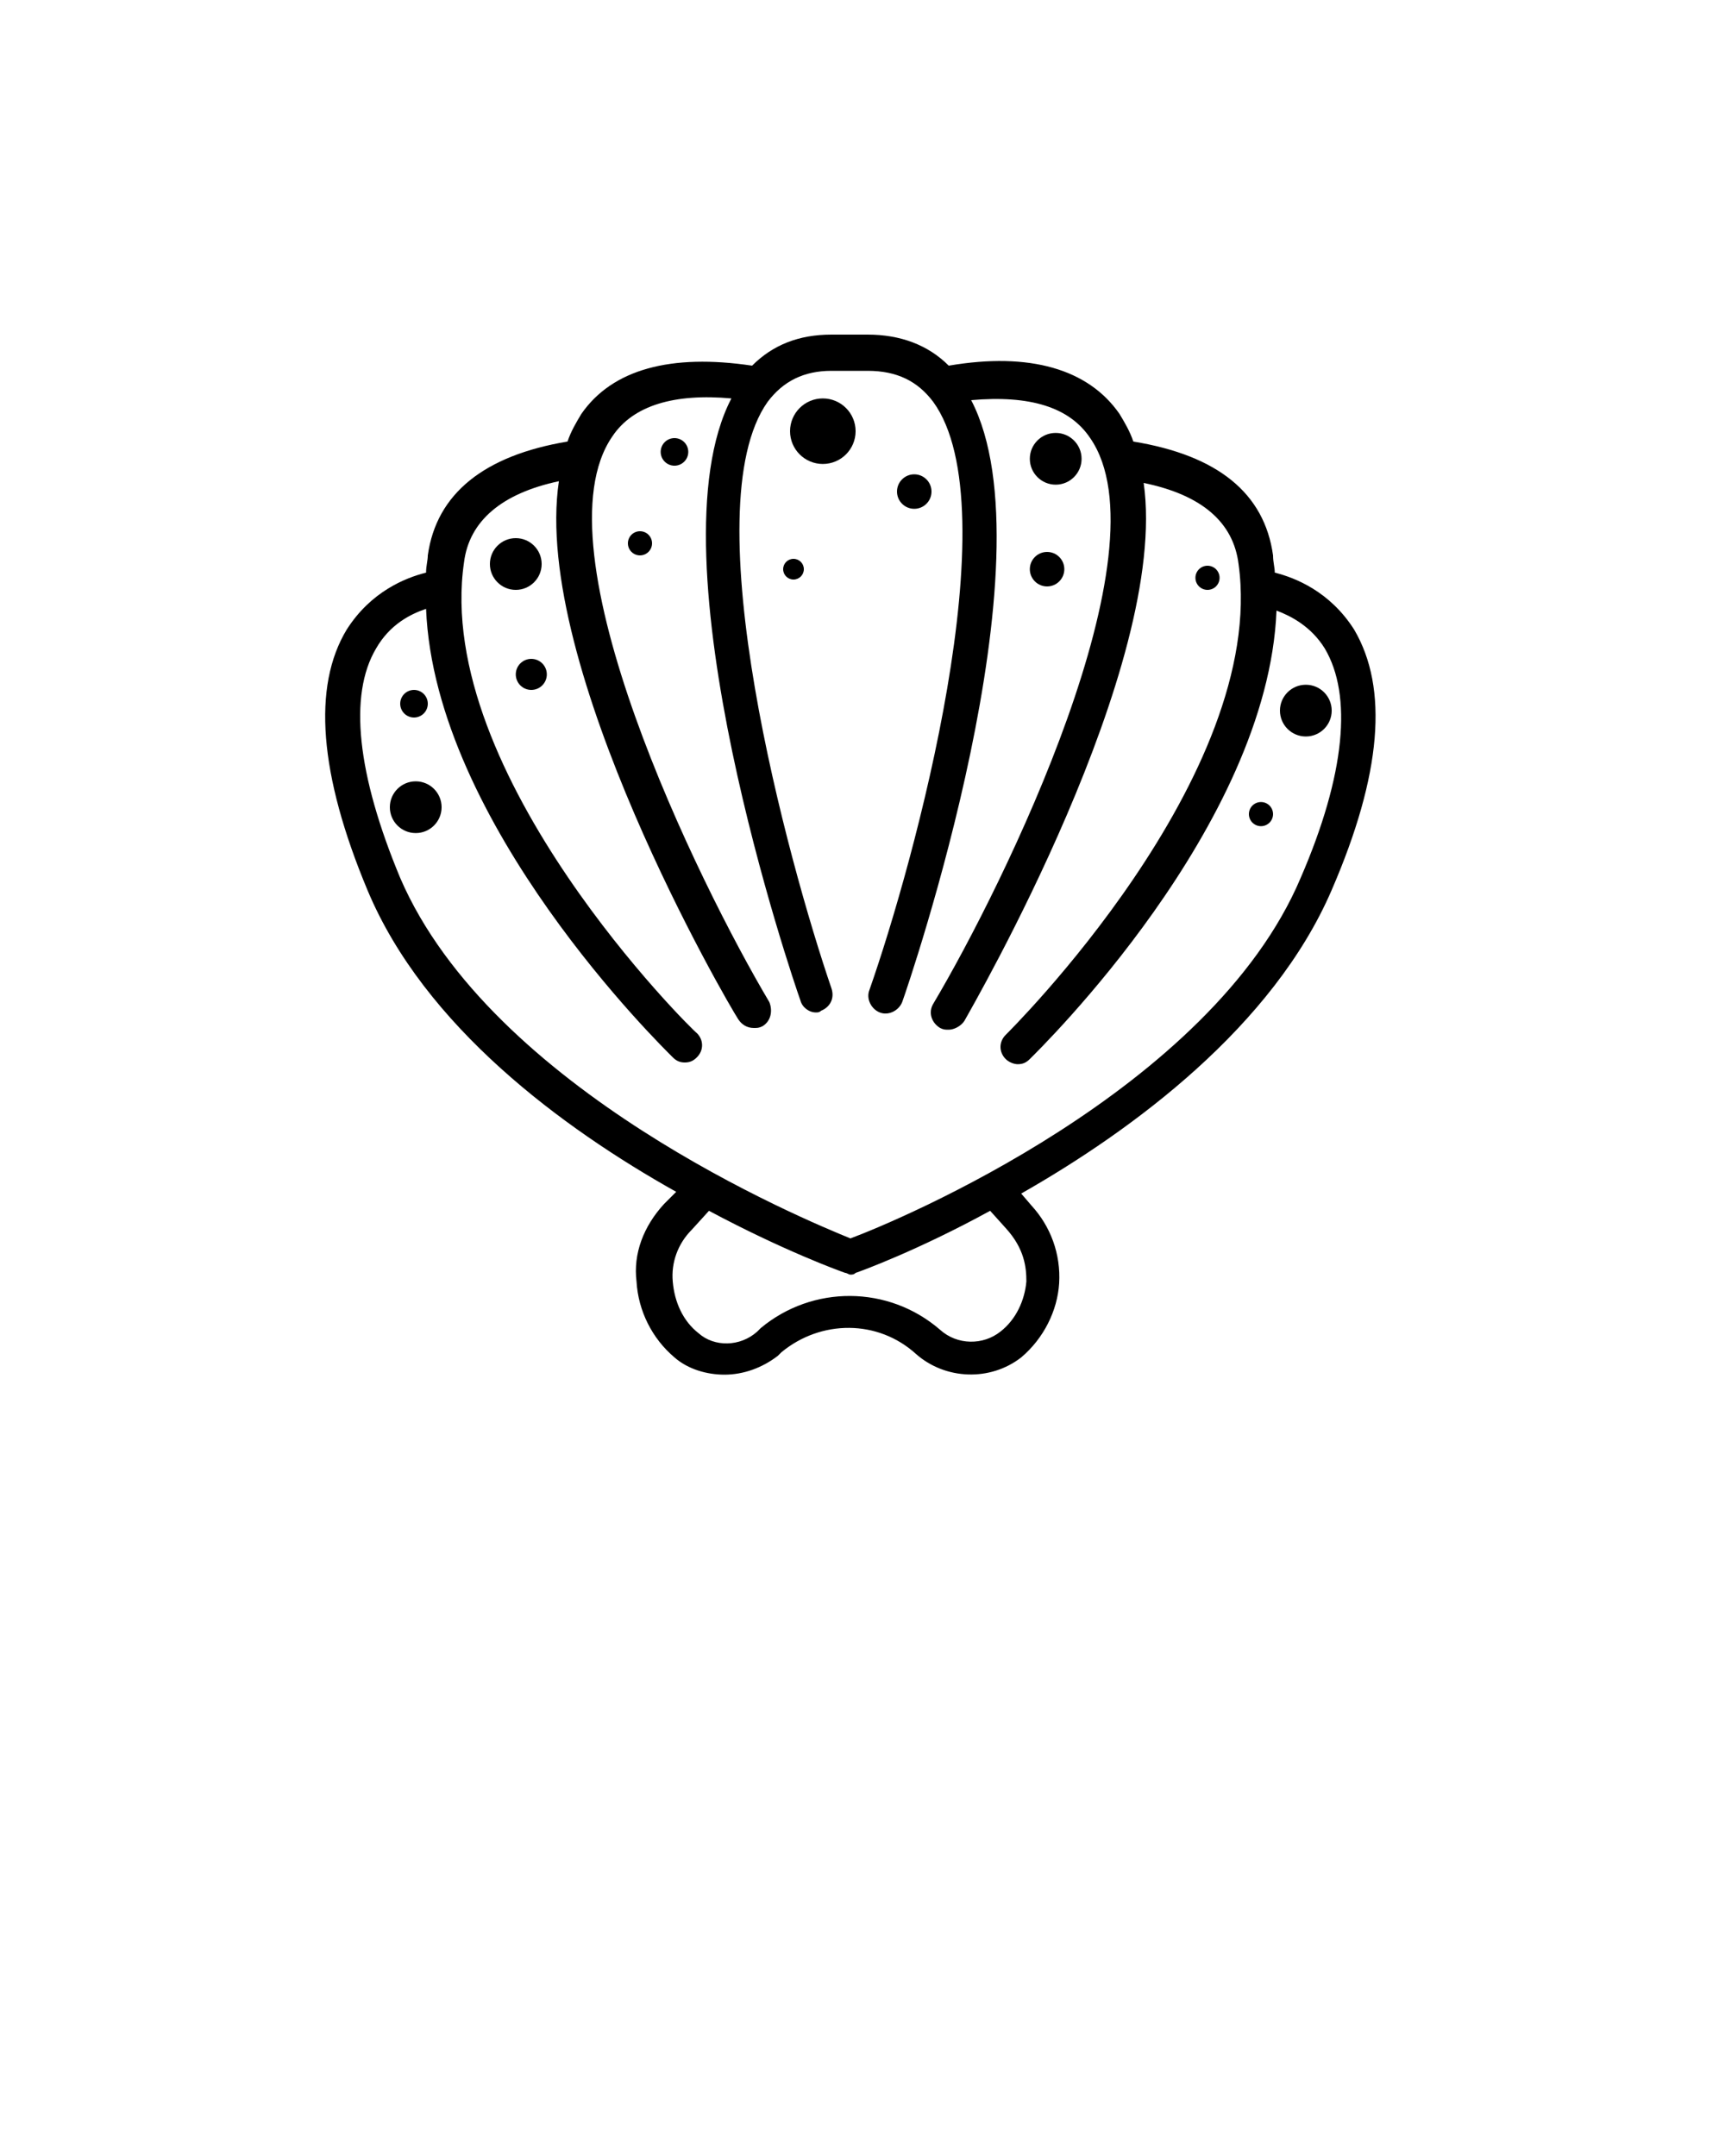 <svg xmlns="http://www.w3.org/2000/svg" xmlns:xlink="http://www.w3.org/1999/xlink" version="1.1" x="0px" y="0px" viewBox="0 0 100 125" style="enable-background:new 0 0 100 100;" xml:space="preserve"><path d="M78.5,36.5c-1.4-2.2-3.4-3-4.6-3.3c0-0.3-0.1-0.6-0.1-1c-0.5-3.6-3.2-5.8-8.1-6.6  c-0.2-0.6-0.5-1.1-0.8-1.6c-1.8-2.6-5.2-3.6-9.9-2.8c-1.2-1.2-2.8-1.8-4.7-1.8l-2.1,0c-1.9,0-3.4,0.6-4.6,1.8  c-4.7-0.7-8.1,0.2-9.9,2.8c-0.3,0.5-0.6,1-0.8,1.6c-4.8,0.8-7.6,3-8.1,6.6c0,0.3-0.1,0.6-0.1,1c-1.2,0.3-3.2,1.1-4.6,3.3  c-2,3.3-1.6,8.4,1.2,15.1c3.3,7.9,11.3,13.8,17.9,17.5l-0.7,0.7c-1.2,1.3-1.8,2.9-1.6,4.5c0.1,1.7,0.9,3.3,2.2,4.4  c0.8,0.7,1.9,1,2.9,1c1.1,0,2.2-0.4,3.1-1.1l0.2-0.2c2.3-1.9,5.6-1.9,7.8,0.1c1.7,1.5,4.3,1.6,6.1,0.2c1.3-1.1,2.1-2.7,2.2-4.3  c0.1-1.7-0.5-3.3-1.6-4.5l-0.6-0.7c6.5-3.7,14.6-9.7,18-17.6C80.1,44.9,80.5,39.9,78.5,36.5z M59.5,74.3c-0.1,1.1-0.6,2.2-1.5,2.9  c-1,0.8-2.5,0.8-3.5-0.1c-3-2.6-7.4-2.6-10.4-0.1l-0.2,0.2c-1,0.9-2.5,0.9-3.4,0.1c-0.9-0.7-1.4-1.8-1.5-3c-0.1-1.1,0.3-2.2,1.1-3  l1-1.1c4.3,2.3,7.6,3.5,7.9,3.6c0,0,0,0,0,0c0.1,0,0.2,0.1,0.3,0.1s0.2,0,0.3-0.1c0,0,0,0,0,0c0.3-0.1,3.6-1.3,7.8-3.6l0.9,1  C59.4,72.4,59.5,73.5,59.5,74.3z M75.4,50.9C70.2,63.2,52,70.8,49.3,71.8c-2.7-1.1-20.8-8.6-26.1-20.9c-2.5-6-3-10.6-1.4-13.3  c0.8-1.4,2-2,2.9-2.3c0.5,12.5,13.7,25.4,14.3,26c0.2,0.2,0.4,0.3,0.7,0.3c0.3,0,0.5-0.1,0.7-0.3c0.4-0.4,0.4-1,0-1.4  c-0.2-0.1-15.3-15-13.5-27.3c0.3-2.4,2.2-4,5.5-4.7c-1.6,10.7,9.8,30.3,10.4,31.2c0.2,0.3,0.5,0.5,0.9,0.5c0.2,0,0.3,0,0.5-0.1  c0.5-0.3,0.6-0.9,0.4-1.4c-4.1-6.9-13.6-26.3-9.1-32.8c1.2-1.8,3.6-2.5,6.9-2.2c-4.8,9.2,3.6,33.8,4,34.9c0.1,0.4,0.5,0.7,0.9,0.7  c0.1,0,0.2,0,0.3-0.1c0.5-0.2,0.8-0.7,0.6-1.3c-2.5-7.3-8.1-27.8-3.7-34c0.9-1.2,2.1-1.8,3.7-1.8l2.1,0c1.7,0,2.9,0.6,3.8,1.8  c4.5,6.2-1.1,26.7-3.7,34.1c-0.2,0.5,0.1,1.1,0.6,1.3c0.5,0.2,1.1-0.1,1.3-0.6c0.4-1.1,8.8-25.7,4-34.9c3.4-0.3,5.7,0.4,6.9,2.2  c4.5,6.5-5,25.9-9.1,32.8c-0.3,0.5-0.1,1.1,0.4,1.4c0.2,0.1,0.3,0.1,0.5,0.1c0.3,0,0.7-0.2,0.9-0.5c0.5-0.9,11.9-20.6,10.4-31.2  c3.4,0.7,5.2,2.3,5.5,4.7c1.7,12.3-13.4,27.2-13.5,27.3c-0.4,0.4-0.4,1,0,1.4c0.2,0.2,0.5,0.3,0.7,0.3c0.3,0,0.5-0.1,0.7-0.3  c0.6-0.6,13.8-13.5,14.3-26c0.8,0.3,2,0.9,2.8,2.2C78.4,40.3,78,44.9,75.4,50.9z"/><circle cx="47.7" cy="25" r="1.9"/><circle cx="53" cy="28.5" r="1"/><circle cx="60.7" cy="33" r="1"/><circle cx="46" cy="33" r="0.6"/><circle cx="39.1" cy="26.2" r="0.8"/><circle cx="37.1" cy="31.5" r="0.7"/><circle cx="73.1" cy="47.2" r="0.7"/><circle cx="70" cy="33.5" r="0.7"/><circle cx="29.9" cy="32.7" r="1.5"/><circle cx="30.8" cy="39.1" r="0.9"/><circle cx="24" cy="40.8" r="0.8"/><circle cx="24.1" cy="46.8" r="1.5"/><circle cx="75.7" cy="41.2" r="1.5"/><circle cx="61.2" cy="26.6" r="1.5"/></svg>